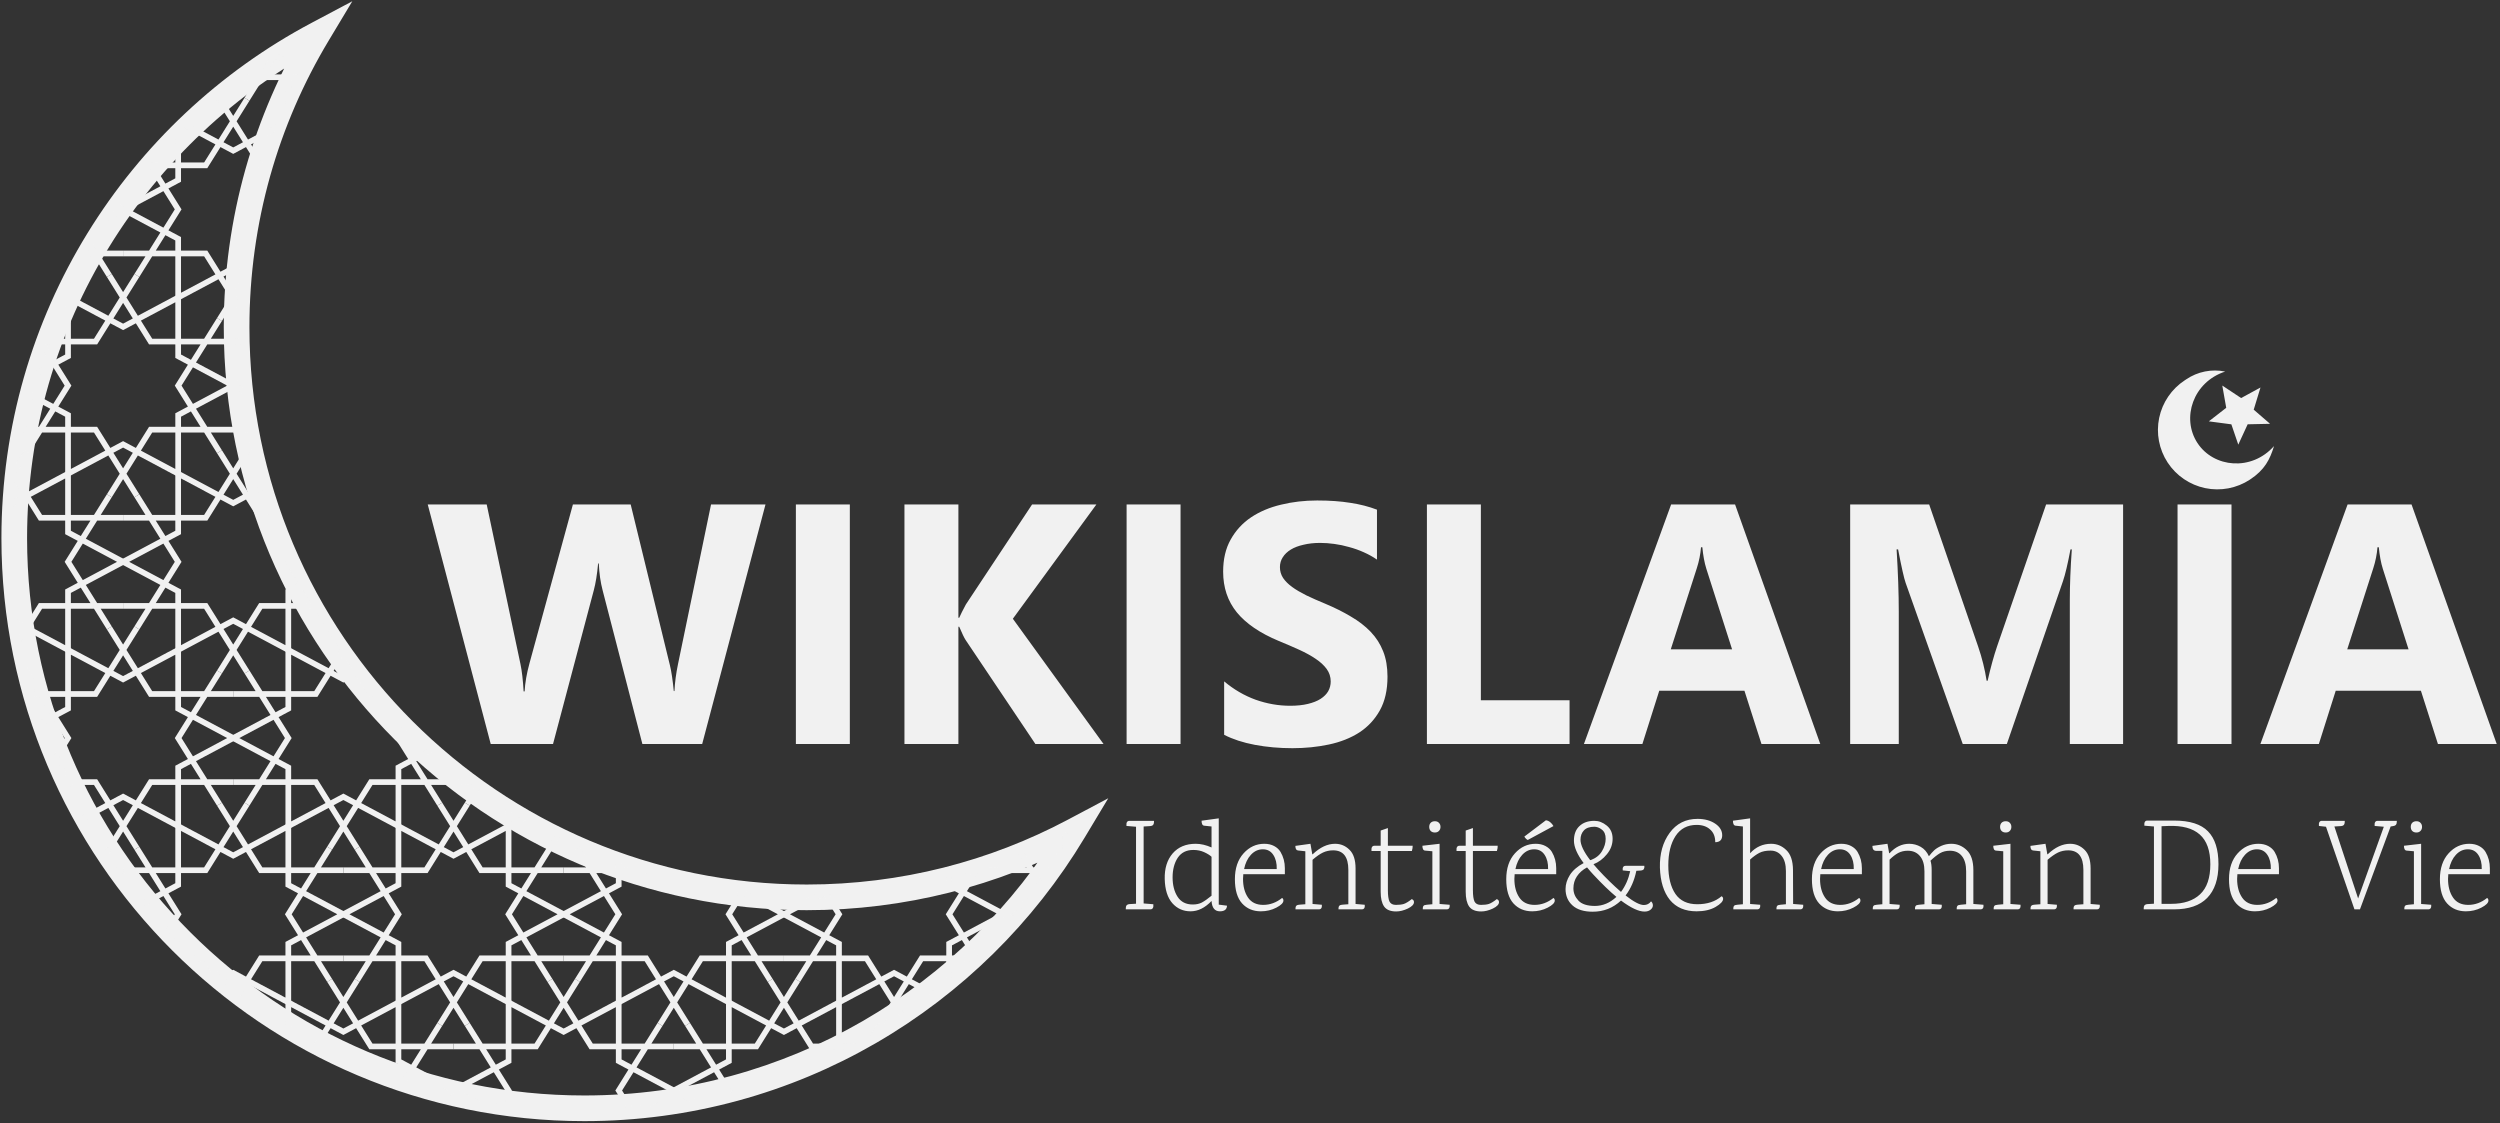 <svg width="877" height="394" viewBox="0 0 877 394" fill="none" xmlns="http://www.w3.org/2000/svg">
<rect x="0" y="0" width="877" height="394" fill="#333333" stroke="none"/>
<path d="M376.598 291.584L380.456 293.9L388.787 280.023L374.489 287.608L376.598 291.584ZM111.402 12L115.26 14.316L123.59 0.44L109.293 8.025L111.402 12ZM374.489 287.608C347.197 302.088 316.063 310.292 283 310.292V319.292C317.569 319.292 350.147 310.711 378.707 295.559L374.489 287.608ZM283 310.292C175.028 310.292 87.5 222.763 87.5 114.792H78.5C78.5 227.734 170.058 319.292 283 319.292V310.292ZM87.5 114.792C87.5 78.043 97.635 43.675 115.26 14.316L107.544 9.684C89.102 40.403 78.5 76.366 78.5 114.792H87.5ZM9.5 188.792C9.5 113.882 51.631 48.804 113.511 15.975L109.293 8.025C44.587 42.353 0.5 110.42 0.5 188.792H9.5ZM205 384.292C97.028 384.292 9.5 296.763 9.5 188.792H0.5C0.5 301.734 92.058 393.292 205 393.292V384.292ZM372.74 289.267C338.559 346.206 276.225 384.292 205 384.292V393.292C279.515 393.292 344.716 353.436 380.456 293.9L372.74 289.267Z" fill="#F1F1F1"/>
<mask id="mask0_532_1187" style="mask-type:alpha" maskUnits="userSpaceOnUse" x="5" y="12" width="372" height="377">
<mask id="path-2-inside-1_532_1187" fill="white">
<path fill-rule="evenodd" clip-rule="evenodd" d="M376.598 291.584C348.672 306.399 316.816 314.792 283 314.792C172.543 314.792 83 225.249 83 114.792C83 77.205 93.369 42.039 111.402 12C48.109 45.578 5 112.151 5 188.792C5 299.249 94.543 388.792 205 388.792C277.87 388.792 341.638 349.821 376.598 291.584Z"/>
</mask>
<path fill-rule="evenodd" clip-rule="evenodd" d="M376.598 291.584C348.672 306.399 316.816 314.792 283 314.792C172.543 314.792 83 225.249 83 114.792C83 77.205 93.369 42.039 111.402 12C48.109 45.578 5 112.151 5 188.792C5 299.249 94.543 388.792 205 388.792C277.87 388.792 341.638 349.821 376.598 291.584Z" fill="#6C4242"/>
<path d="M376.598 291.584L377.456 292.098L379.307 289.015L376.13 290.7L376.598 291.584ZM111.402 12L112.259 12.515L114.11 9.431L110.933 11.117L111.402 12ZM376.13 290.7C348.344 305.441 316.649 313.792 283 313.792V315.792C316.983 315.792 349 307.357 377.067 292.467L376.13 290.7ZM283 313.792C173.095 313.792 84 224.696 84 114.792H82C82 225.801 171.991 315.792 283 315.792V313.792ZM84 114.792C84 77.391 94.317 42.403 112.259 12.515L110.544 11.485C92.421 41.676 82 77.018 82 114.792H84ZM6 188.792C6 112.535 48.892 46.295 111.87 12.883L110.933 11.117C47.326 44.862 4 111.766 4 188.792H6ZM205 387.792C95.095 387.792 6 298.696 6 188.792H4C4 299.801 93.991 389.792 205 389.792V387.792ZM375.741 291.069C340.953 349.018 277.504 387.792 205 387.792V389.792C278.235 389.792 342.322 350.624 377.456 292.098L375.741 291.069Z" fill="black" mask="url(#path-2-inside-1_532_1187)"/>
</mask>
<g mask="url(#mask0_532_1187)">
<rect x="-150" y="-27" width="579.543" height="510" stroke="#F1F1F1"/>
<path d="M318.466 -11.546L332.954 11.636L318.466 34.818M313.636 -3.818H342.613L357.102 -27M313.636 27.091H342.613L357.102 50.273M347.443 50.273L361.931 27.091H390.909M386.079 34.818L371.59 11.636L386.079 -11.546M390.909 -3.818H361.931L347.443 -27M332.954 -19.273V1.333L313.636 11.636L332.954 21.939V42.545L352.272 32.242L371.59 42.545V21.939L390.909 11.636L371.59 1.333V-19.273L352.272 -8.97L332.954 -19.273Z" stroke="#F1F1F1" stroke-width="2"/>
<path d="M318.466 235.727L332.954 258.909L318.466 282.091M313.636 243.454H342.613L357.102 220.272M313.636 274.363H342.613L357.102 297.545M347.443 297.545L361.931 274.363H390.909M386.079 282.091L371.59 258.909L386.079 235.727M390.909 243.454H361.931L347.443 220.272M332.954 228V248.606L313.636 258.909L332.954 269.212V289.818L352.272 279.515L371.59 289.818V269.212L390.909 258.909L371.59 248.606V228L352.272 238.303L332.954 228Z" stroke="#F1F1F1" stroke-width="2"/>
<path d="M318.466 112.092L332.954 135.274L318.466 158.456M313.636 119.819H342.613L357.102 96.638M313.636 150.729H342.613L357.102 173.91M347.443 173.91L361.931 150.729H390.909M386.079 158.456L371.59 135.274L386.079 112.092M390.909 119.819H361.931L347.443 96.638M332.954 104.365V124.971L313.636 135.274L332.954 145.577V166.183L352.272 155.88L371.59 166.183V145.577L390.909 135.274L371.59 124.971V104.365L352.272 114.668L332.954 104.365Z" stroke="#F1F1F1" stroke-width="2"/>
<path d="M318.466 359.364L332.954 382.545L318.466 405.727M313.636 367.091H342.613L357.102 343.909M313.636 398H342.613L357.102 421.182M347.443 421.182L361.931 398H390.909M386.079 405.727L371.59 382.545L386.079 359.364M390.909 367.091H361.931L347.443 343.909M332.954 351.636V372.242L313.636 382.545L332.954 392.849V413.455L352.272 403.152L371.59 413.455V392.849L390.909 382.545L371.59 372.242V351.636L352.272 361.939L332.954 351.636Z" stroke="#F1F1F1" stroke-width="2"/>
<path d="M241.193 -11.546L255.682 11.636L241.193 34.818M236.364 -3.818H265.341L279.829 -27M236.364 27.091H265.341L279.829 50.273M270.17 50.273L284.659 27.091H313.636M308.807 34.818L294.318 11.636L308.807 -11.546M313.636 -3.818H284.659L270.17 -27M255.682 -19.273V1.333L236.364 11.636L255.682 21.939V42.545L275 32.242L294.318 42.545V21.939L313.636 11.636L294.318 1.333V-19.273L275 -8.97L255.682 -19.273Z" stroke="#F1F1F1" stroke-width="2"/>
<path d="M241.193 235.727L255.682 258.909L241.193 282.091M236.364 243.454H265.341L279.829 220.272M236.364 274.363H265.341L279.829 297.545M270.17 297.545L284.659 274.363H313.636M308.807 282.091L294.318 258.909L308.807 235.727M313.636 243.454H284.659L270.17 220.272M255.682 228V248.606L236.364 258.909L255.682 269.212V289.818L275 279.515L294.318 289.818V269.212L313.636 258.909L294.318 248.606V228L275 238.303L255.682 228Z" stroke="#F1F1F1" stroke-width="2"/>
<path d="M241.193 112.092L255.682 135.274L241.193 158.456M236.364 119.819H265.341L279.829 96.638M236.364 150.729H265.341L279.829 173.91M270.17 173.91L284.659 150.729H313.636M308.807 158.456L294.318 135.274L308.807 112.092M313.636 119.819H284.659L270.17 96.638M255.682 104.365V124.971L236.364 135.274L255.682 145.577V166.183L275 155.88L294.318 166.183V145.577L313.636 135.274L294.318 124.971V104.365L275 114.668L255.682 104.365Z" stroke="#F1F1F1" stroke-width="2"/>
<path d="M241.193 359.364L255.682 382.545L241.193 405.727M236.364 367.091H265.341L279.829 343.909M236.364 398H265.341L279.829 421.182M270.17 421.182L284.659 398H313.636M308.807 405.727L294.318 382.545L308.807 359.364M313.636 367.091H284.659L270.17 343.909M255.682 351.636V372.242L236.364 382.545L255.682 392.849V413.455L275 403.152L294.318 413.455V392.849L313.636 382.545L294.318 372.242V351.636L275 361.939L255.682 351.636Z" stroke="#F1F1F1" stroke-width="2"/>
<path d="M163.92 -11.546L178.409 11.636L163.92 34.818M159.091 -3.818H188.068L202.557 -27M159.091 27.091H188.068L202.557 50.273M192.898 50.273L207.386 27.091H236.363M231.534 34.818L217.045 11.636L231.534 -11.546M236.363 -3.818H207.386L192.898 -27M178.409 -19.273V1.333L159.091 11.636L178.409 21.939V42.545L197.727 32.242L217.045 42.545V21.939L236.363 11.636L217.045 1.333V-19.273L197.727 -8.97L178.409 -19.273Z" stroke="#F1F1F1" stroke-width="2"/>
<path d="M163.92 235.727L178.409 258.909L163.92 282.091M159.091 243.454H188.068L202.557 220.272M159.091 274.363H188.068L202.557 297.545M192.898 297.545L207.386 274.363H236.363M231.534 282.091L217.045 258.909L231.534 235.727M236.363 243.454H207.386L192.898 220.272M178.409 228V248.606L159.091 258.909L178.409 269.212V289.818L197.727 279.515L217.045 289.818V269.212L236.363 258.909L217.045 248.606V228L197.727 238.303L178.409 228Z" stroke="#F1F1F1" stroke-width="2"/>
<path d="M163.92 112.092L178.409 135.274L163.92 158.456M159.091 119.819H188.068L202.557 96.638M159.091 150.729H188.068L202.557 173.91M192.898 173.91L207.386 150.729H236.363M231.534 158.456L217.045 135.274L231.534 112.092M236.363 119.819H207.386L192.898 96.638M178.409 104.365V124.971L159.091 135.274L178.409 145.577V166.183L197.727 155.88L217.045 166.183V145.577L236.363 135.274L217.045 124.971V104.365L197.727 114.668L178.409 104.365Z" stroke="#F1F1F1" stroke-width="2"/>
<path d="M163.92 359.364L178.409 382.545L163.92 405.727M159.091 367.091H188.068L202.557 343.909M159.091 398H188.068L202.557 421.182M192.898 421.182L207.386 398H236.363M231.534 405.727L217.045 382.545L231.534 359.364M236.363 367.091H207.386L192.898 343.909M178.409 351.636V372.242L159.091 382.545L178.409 392.849V413.455L197.727 403.152L217.045 413.455V392.849L236.363 382.545L217.045 372.242V351.636L197.727 361.939L178.409 351.636Z" stroke="#F1F1F1" stroke-width="2"/>
<path d="M86.647 -11.546L101.136 11.636L86.647 34.818M81.817 -3.818H110.795L125.283 -27M81.817 27.091H110.795L125.283 50.273M115.624 50.273L130.113 27.091H159.09M154.261 34.818L139.772 11.636L154.261 -11.546M159.09 -3.818H130.113L115.624 -27M101.136 -19.273V1.333L81.817 11.636L101.136 21.939V42.545L120.454 32.242L139.772 42.545V21.939L159.09 11.636L139.772 1.333V-19.273L120.454 -8.97L101.136 -19.273Z" stroke="#F1F1F1" stroke-width="2"/>
<path d="M86.647 235.727L101.136 258.909L86.647 282.091M81.817 243.454H110.795L125.283 220.272M81.817 274.363H110.795L125.283 297.545M115.624 297.545L130.113 274.363H159.09M154.261 282.091L139.772 258.909L154.261 235.727M159.09 243.454H130.113L115.624 220.272M101.136 228V248.606L81.817 258.909L101.136 269.212V289.818L120.454 279.515L139.772 289.818V269.212L159.09 258.909L139.772 248.606V228L120.454 238.303L101.136 228Z" stroke="#F1F1F1" stroke-width="2"/>
<path d="M86.647 112.092L101.136 135.274L86.647 158.456M81.817 119.819H110.795L125.283 96.638M81.817 150.729H110.795L125.283 173.91M115.624 173.91L130.113 150.729H159.09M154.261 158.456L139.772 135.274L154.261 112.092M159.09 119.819H130.113L115.624 96.638M101.136 104.365V124.971L81.817 135.274L101.136 145.577V166.183L120.454 155.88L139.772 166.183V145.577L159.09 135.274L139.772 124.971V104.365L120.454 114.668L101.136 104.365Z" stroke="#F1F1F1" stroke-width="2"/>
<path d="M86.647 359.364L101.136 382.545L86.647 405.727M81.817 367.091H110.795L125.283 343.909M81.817 398H110.795L125.283 421.182M115.624 421.182L130.113 398H159.09M154.261 405.727L139.772 382.545L154.261 359.364M159.09 367.091H130.113L115.624 343.909M101.136 351.636V372.242L81.817 382.545L101.136 392.849V413.455L120.454 403.152L139.772 413.455V392.849L159.09 382.545L139.772 372.242V351.636L120.454 361.939L101.136 351.636Z" stroke="#F1F1F1" stroke-width="2"/>
<path d="M125.284 50.274L139.773 73.456L125.284 96.637M120.454 58.001H149.432L163.92 34.819M120.454 88.91H149.432L163.92 112.092M154.261 112.092L168.75 88.91H197.727M192.897 96.637L178.409 73.456L192.897 50.274M197.727 58.001H168.75L154.261 34.819M139.773 42.547V63.153L120.454 73.456L139.773 83.759V104.365L159.091 94.062L178.409 104.365V83.759L197.727 73.456L178.409 63.153V42.547L159.091 52.85L139.773 42.547Z" stroke="#F1F1F1" stroke-width="2"/>
<path d="M125.284 297.547L139.773 320.729L125.284 343.911M120.454 305.275H149.432L163.92 282.093M120.454 336.184H149.432L163.92 359.365M154.261 359.365L168.75 336.184H197.727M192.897 343.911L178.409 320.729L192.897 297.547M197.727 305.275H168.75L154.261 282.093M139.773 289.82V310.426L120.454 320.729L139.773 331.032V351.638L159.091 341.335L178.409 351.638V331.032L197.727 320.729L178.409 310.426V289.82L159.091 300.123L139.773 289.82Z" stroke="#F1F1F1" stroke-width="2"/>
<path d="M125.284 173.91L139.772 197.091L125.284 220.273M120.454 181.637H149.431L163.92 158.455M120.454 212.546H149.431L163.92 235.728M154.261 235.728L168.75 212.546H197.727M192.897 220.273L178.409 197.091L192.897 173.91M197.727 181.637H168.75L154.261 158.455M139.772 166.182V186.788L120.454 197.091L139.772 207.394V228L159.09 217.697L178.409 228V207.394L197.727 197.091L178.409 186.788V166.182L159.09 176.485L139.772 166.182Z" stroke="#F1F1F1" stroke-width="2"/>
<path d="M202.557 50.274L217.045 73.456L202.557 96.637M197.727 58.001H226.704L241.193 34.819M197.727 88.91H226.704L241.193 112.092M231.534 112.092L246.022 88.91H275M270.17 96.637L255.682 73.456L270.17 50.274M275 58.001H246.022L231.534 34.819M217.045 42.547V63.153L197.727 73.456L217.045 83.759V104.365L236.363 94.062L255.682 104.365V83.759L275 73.456L255.682 63.153V42.547L236.363 52.85L217.045 42.547Z" stroke="#F1F1F1" stroke-width="2"/>
<path d="M202.557 297.547L217.045 320.729L202.557 343.911M197.727 305.275H226.704L241.193 282.093M197.727 336.184H226.704L241.193 359.365M231.534 359.365L246.022 336.184H275M270.17 343.911L255.682 320.729L270.17 297.547M275 305.275H246.022L231.534 282.093M217.045 289.82V310.426L197.727 320.729L217.045 331.032V351.638L236.363 341.335L255.682 351.638V331.032L275 320.729L255.682 310.426V289.82L236.363 300.123L217.045 289.82Z" stroke="#F1F1F1" stroke-width="2"/>
<path d="M202.557 173.91L217.045 197.091L202.557 220.273M197.727 181.637H226.704L241.193 158.455M197.727 212.546H226.704L241.193 235.728M231.534 235.728L246.022 212.546H275M270.17 220.273L255.682 197.091L270.17 173.91M275 181.637H246.022L231.534 158.455M217.045 166.182V186.788L197.727 197.091L217.045 207.394V228L236.363 217.697L255.682 228V207.394L275 197.091L255.682 186.788V166.182L236.363 176.485L217.045 166.182Z" stroke="#F1F1F1" stroke-width="2"/>
<path d="M279.829 50.274L294.317 73.456L279.829 96.637M274.999 58.001H303.976L318.465 34.819M274.999 88.91H303.976L318.465 112.092M308.806 112.092L323.294 88.91H352.272M347.442 96.637L332.954 73.456L347.442 50.274M352.272 58.001H323.294L308.806 34.819M294.317 42.547V63.153L274.999 73.456L294.317 83.759V104.365L313.635 94.062L332.954 104.365V83.759L352.272 73.456L332.954 63.153V42.547L313.635 52.85L294.317 42.547Z" stroke="#F1F1F1" stroke-width="2"/>
<path d="M279.829 297.547L294.317 320.729L279.829 343.911M274.999 305.275H303.976L318.465 282.093M274.999 336.184H303.976L318.465 359.365M308.806 359.365L323.294 336.184H352.272M347.442 343.911L332.954 320.729L347.442 297.547M352.272 305.275H323.294L308.806 282.093M294.317 289.82V310.426L274.999 320.729L294.317 331.032V351.638L313.635 341.335L332.954 351.638V331.032L352.272 320.729L332.954 310.426V289.82L313.635 300.123L294.317 289.82Z" stroke="#F1F1F1" stroke-width="2"/>
<path d="M279.828 173.91L294.317 197.091L279.828 220.273M274.999 181.637H303.976L318.465 158.455M274.999 212.546H303.976L318.465 235.728M308.806 235.728L323.294 212.546H352.271M347.442 220.273L332.953 197.091L347.442 173.91M352.271 181.637H323.294L308.806 158.455M294.317 166.182V186.788L274.999 197.091L294.317 207.394V228L313.635 217.697L332.953 228V207.394L352.271 197.091L332.953 186.788V166.182L313.635 176.485L294.317 166.182Z" stroke="#F1F1F1" stroke-width="2"/>
<path d="M357.1 50.274L371.589 73.456L357.1 96.637M352.271 58.001H381.248L395.737 34.819M352.271 88.91H381.248L395.737 112.092M386.078 112.092L400.566 88.91H429.543M424.714 96.637L410.225 73.456L424.714 50.274M429.543 58.001H400.566L386.078 34.819M371.589 42.547V63.153L352.271 73.456L371.589 83.759V104.365L390.907 94.062L410.225 104.365V83.759L429.543 73.456L410.225 63.153V42.547L390.907 52.85L371.589 42.547Z" stroke="#F1F1F1" stroke-width="2"/>
<path d="M357.1 297.547L371.589 320.729L357.1 343.911M352.271 305.275H381.248L395.737 282.093M352.271 336.184H381.248L395.737 359.365M386.078 359.365L400.566 336.184H429.543M424.714 343.911L410.225 320.729L424.714 297.547M429.543 305.275H400.566L386.078 282.093M371.589 289.82V310.426L352.271 320.729L371.589 331.032V351.638L390.907 341.335L410.225 351.638V331.032L429.543 320.729L410.225 310.426V289.82L390.907 300.123L371.589 289.82Z" stroke="#F1F1F1" stroke-width="2"/>
<path d="M357.1 173.91L371.589 197.091L357.1 220.273M352.271 181.637H381.248L395.737 158.455M352.271 212.546H381.248L395.737 235.728M386.078 235.728L400.566 212.546H429.543M424.714 220.273L410.225 197.091L424.714 173.91M429.543 181.637H400.566L386.078 158.455M371.589 166.182V186.788L352.271 197.091L371.589 207.394V228L390.907 217.697L410.225 228V207.394L429.543 197.091L410.225 186.788V166.182L390.907 176.485L371.589 166.182Z" stroke="#F1F1F1" stroke-width="2"/>
<path d="M9.376 112.092L23.865 135.274L9.376 158.456M4.546 119.819H33.524L48.012 96.638M4.546 150.729H33.524L48.012 173.91M38.353 173.91L52.842 150.729H81.819M76.99 158.456L62.501 135.274L76.99 112.092M81.819 119.819H52.842L38.353 96.638M23.865 104.365V124.971L4.546 135.274L23.865 145.577V166.183L43.183 155.88L62.501 166.183V145.577L81.819 135.274L62.501 124.971V104.365L43.183 114.668L23.865 104.365Z" stroke="#F1F1F1" stroke-width="2"/>
<path d="M9.376 359.364L23.865 382.545L9.376 405.727M4.546 367.091H33.524L48.012 343.909M4.546 398H33.524L48.012 421.182M38.353 421.182L52.842 398H81.819M76.99 405.727L62.501 382.545L76.99 359.364M81.819 367.091H52.842L38.353 343.909M23.865 351.636V372.242L4.546 382.545L23.865 392.849V413.455L43.183 403.152L62.501 413.455V392.849L81.819 382.545L62.501 372.242V351.636L43.183 361.939L23.865 351.636Z" stroke="#F1F1F1" stroke-width="2"/>
<path d="M9.376 -11.546L23.865 11.636L9.376 34.818M4.546 -3.818H33.524L48.012 -27M4.546 27.091H33.524L48.012 50.273M38.353 50.273L52.842 27.091H81.819M76.99 34.818L62.501 11.636L76.99 -11.546M81.819 -3.818H52.842L38.353 -27M23.865 -19.273V1.333L4.546 11.636L23.865 21.939V42.545L43.183 32.242L62.501 42.545V21.939L81.819 11.636L62.501 1.333V-19.273L43.183 -8.97L23.865 -19.273Z" stroke="#F1F1F1" stroke-width="2"/>
<path d="M9.376 235.727L23.865 258.909L9.376 282.091M4.546 243.454H33.524L48.012 220.272M4.546 274.363H33.524L48.012 297.545M38.353 297.545L52.842 274.363H81.819M76.99 282.091L62.501 258.909L76.99 235.727M81.819 243.454H52.842L38.353 220.272M23.865 228V248.606L4.546 258.909L23.865 269.212V289.818L43.183 279.515L62.501 289.818V269.212L81.819 258.909L62.501 248.606V228L43.183 238.303L23.865 228Z" stroke="#F1F1F1" stroke-width="2"/>
<path d="M-29.262 50.274L-14.773 73.456L-29.262 96.637M-34.092 58.001H-5.114L9.374 34.819M-34.092 88.91H-5.114L9.374 112.092M-0.285 112.092L14.204 88.91H43.181M38.352 96.637L23.863 73.456L38.352 50.274M43.181 58.001H14.204L-0.285 34.819M-14.773 42.547V63.153L-34.092 73.456L-14.773 83.759V104.365L4.545 94.062L23.863 104.365V83.759L43.181 73.456L23.863 63.153V42.547L4.545 52.85L-14.773 42.547Z" stroke="#F1F1F1" stroke-width="2"/>
<path d="M-29.262 297.547L-14.773 320.729L-29.262 343.911M-34.092 305.275H-5.114L9.374 282.093M-34.092 336.184H-5.114L9.374 359.365M-0.285 359.365L14.204 336.184H43.181M38.352 343.911L23.863 320.729L38.352 297.547M43.181 305.275H14.204L-0.285 282.093M-14.773 289.82V310.426L-34.092 320.729L-14.773 331.032V351.638L4.545 341.335L23.863 351.638V331.032L43.181 320.729L23.863 310.426V289.82L4.545 300.123L-14.773 289.82Z" stroke="#F1F1F1" stroke-width="2"/>
<path d="M-67.898 112.092L-53.41 135.274L-67.898 158.456M-72.728 119.819H-43.751L-29.262 96.638M-72.728 150.729H-43.751L-29.262 173.91M-38.921 173.91L-24.433 150.729H4.545M-0.285 158.456L-14.774 135.274L-0.285 112.092M4.545 119.819H-24.433L-38.921 96.638M-53.41 104.365V124.971L-72.728 135.274L-53.41 145.577V166.183L-34.092 155.88L-14.774 166.183V145.577L4.545 135.274L-14.774 124.971V104.365L-34.092 114.668L-53.41 104.365Z" stroke="#F1F1F1" stroke-width="2"/>
<path d="M-67.898 359.364L-53.41 382.545L-67.898 405.727M-72.728 367.091H-43.751L-29.262 343.909M-72.728 398H-43.751L-29.262 421.182M-38.921 421.182L-24.433 398H4.545M-0.285 405.727L-14.774 382.545L-0.285 359.364M4.545 367.091H-24.433L-38.921 343.909M-53.41 351.636V372.242L-72.728 382.545L-53.41 392.849V413.455L-34.092 403.152L-14.774 413.455V392.849L4.545 382.545L-14.774 372.242V351.636L-34.092 361.939L-53.41 351.636Z" stroke="#F1F1F1" stroke-width="2"/>
<path d="M-67.898 -11.546L-53.41 11.636L-67.898 34.818M-72.728 -3.818H-43.751L-29.262 -27M-72.728 27.091H-43.751L-29.262 50.273M-38.921 50.273L-24.433 27.091H4.545M-0.285 34.818L-14.774 11.636L-0.285 -11.546M4.545 -3.818H-24.433L-38.921 -27M-53.41 -19.273V1.333L-72.728 11.636L-53.41 21.939V42.545L-34.092 32.242L-14.774 42.545V21.939L4.545 11.636L-14.774 1.333V-19.273L-34.092 -8.97L-53.41 -19.273Z" stroke="#F1F1F1" stroke-width="2"/>
<path d="M-67.898 235.727L-53.41 258.909L-67.898 282.091M-72.728 243.454H-43.751L-29.262 220.272M-72.728 274.363H-43.751L-29.262 297.545M-38.921 297.545L-24.433 274.363H4.545M-0.285 282.091L-14.774 258.909L-0.285 235.727M4.545 243.454H-24.433L-38.921 220.272M-53.41 228V248.606L-72.728 258.909L-53.41 269.212V289.818L-34.092 279.515L-14.774 289.818V269.212L4.545 258.909L-14.774 248.606V228L-34.092 238.303L-53.41 228Z" stroke="#F1F1F1" stroke-width="2"/>
<path d="M48.011 173.91L62.499 197.091L48.011 220.273M43.181 181.637H72.158L86.647 158.455M43.181 212.546H72.158L86.647 235.728M76.988 235.728L91.477 212.546H120.454M115.624 220.273L101.136 197.091L115.624 173.91M120.454 181.637H91.477L76.988 158.455M62.499 166.182V186.788L43.181 197.091L62.499 207.394V228L81.817 217.697L101.136 228V207.394L120.454 197.091L101.136 186.788V166.182L81.817 176.485L62.499 166.182Z" stroke="#F1F1F1" stroke-width="2"/>
<path d="M-29.262 173.91L-14.773 197.091L-29.262 220.273M-34.092 181.637H-5.114L9.374 158.455M-34.092 212.546H-5.114L9.374 235.728M-0.285 235.728L14.204 212.546H43.181M38.352 220.273L23.863 197.091L38.352 173.91M43.181 181.637H14.204L-0.285 158.455M-14.773 166.182V186.788L-34.092 197.091L-14.773 207.394V228L4.545 217.697L23.863 228V207.394L43.181 197.091L23.863 186.788V166.182L4.545 176.485L-14.773 166.182Z" stroke="#F1F1F1" stroke-width="2"/>
<path d="M48.011 50.274L62.499 73.456L48.011 96.637M43.181 58.001H72.158L86.647 34.819M43.181 88.91H72.158L86.647 112.092M76.988 112.092L91.477 88.91H120.454M115.624 96.637L101.136 73.456L115.624 50.274M120.454 58.001H91.477L76.988 34.819M62.499 42.547V63.153L43.181 73.456L62.499 83.759V104.365L81.817 94.062L101.136 104.365V83.759L120.454 73.456L101.136 63.153V42.547L81.817 52.85L62.499 42.547Z" stroke="#F1F1F1" stroke-width="2"/>
<path d="M48.011 297.547L62.499 320.729L48.011 343.911M43.181 305.275H72.158L86.647 282.093M43.181 336.184H72.158L86.647 359.365M76.988 359.365L91.477 336.184H120.454M115.624 343.911L101.136 320.729L115.624 297.547M120.454 305.275H91.477L76.988 282.093M62.499 289.82V310.426L43.181 320.729L62.499 331.032V351.638L81.817 341.335L101.136 351.638V331.032L120.454 320.729L101.136 310.426V289.82L81.817 300.123L62.499 289.82Z" stroke="#F1F1F1" stroke-width="2"/>
</g>
<path d="M268.531 176.977L246.324 261H225.348L211.402 207.094C210.66 204.281 210.211 201.137 210.055 197.66H209.82C209.469 201.488 208.961 204.633 208.297 207.094L194 261H172.145L150.055 176.977H170.738L182.574 232.934C183.082 235.316 183.453 238.52 183.688 242.543H184.039C184.195 239.535 184.762 236.254 185.738 232.699L200.973 176.977H221.246L235.016 233.402C235.523 235.473 235.973 238.48 236.363 242.426H236.598C236.754 239.34 237.164 236.215 237.828 233.051L249.43 176.977H268.531ZM298.121 261H279.195V176.977H298.121V261ZM387.125 261H363.219L338.727 224.496C338.258 223.793 337.516 222.25 336.5 219.867H336.207V261H317.281V176.977H336.207V216.703H336.5C336.969 215.609 337.75 214.047 338.844 212.016L362.047 176.977H384.605L355.309 217.055L387.125 261ZM414.137 261H395.211V176.977H414.137V261ZM429.43 257.777V239.027C432.828 241.879 436.52 244.027 440.504 245.473C444.488 246.879 448.512 247.582 452.574 247.582C454.957 247.582 457.027 247.367 458.785 246.938C460.582 246.508 462.066 245.922 463.238 245.18C464.449 244.398 465.348 243.5 465.934 242.484C466.52 241.43 466.812 240.297 466.812 239.086C466.812 237.445 466.344 235.98 465.406 234.691C464.469 233.402 463.18 232.211 461.539 231.117C459.938 230.023 458.023 228.969 455.797 227.953C453.57 226.938 451.168 225.902 448.59 224.848C442.027 222.113 437.125 218.773 433.883 214.828C430.68 210.883 429.078 206.117 429.078 200.531C429.078 196.156 429.957 192.406 431.715 189.281C433.473 186.117 435.855 183.52 438.863 181.488C441.91 179.457 445.426 177.973 449.41 177.035C453.395 176.059 457.613 175.57 462.066 175.57C466.441 175.57 470.309 175.844 473.668 176.391C477.066 176.898 480.191 177.699 483.043 178.793V196.312C481.637 195.336 480.094 194.477 478.414 193.734C476.773 192.992 475.074 192.387 473.316 191.918C471.559 191.41 469.801 191.039 468.043 190.805C466.324 190.57 464.684 190.453 463.121 190.453C460.973 190.453 459.02 190.668 457.262 191.098C455.504 191.488 454.02 192.055 452.809 192.797C451.598 193.539 450.66 194.438 449.996 195.492C449.332 196.508 449 197.66 449 198.949C449 200.355 449.371 201.625 450.113 202.758C450.855 203.852 451.91 204.906 453.277 205.922C454.645 206.898 456.305 207.875 458.258 208.852C460.211 209.789 462.418 210.766 464.879 211.781C468.238 213.188 471.246 214.691 473.902 216.293C476.598 217.855 478.902 219.633 480.816 221.625C482.73 223.617 484.195 225.902 485.211 228.48C486.227 231.02 486.734 233.988 486.734 237.387C486.734 242.074 485.836 246.02 484.039 249.223C482.281 252.387 479.879 254.965 476.832 256.957C473.785 258.91 470.23 260.316 466.168 261.176C462.145 262.035 457.887 262.465 453.395 262.465C448.785 262.465 444.391 262.074 440.211 261.293C436.07 260.512 432.477 259.34 429.43 257.777ZM550.602 261H500.562V176.977H519.488V245.648H550.602V261ZM638.551 261H617.926L611.949 242.309H582.066L576.148 261H555.641L586.227 176.977H608.668L638.551 261ZM607.613 227.777L598.59 199.535C597.926 197.426 597.457 194.906 597.184 191.977H596.715C596.52 194.438 596.031 196.879 595.25 199.301L586.109 227.777H607.613ZM744.781 261H726.09V210.727C726.09 205.297 726.324 199.301 726.793 192.738H726.324C725.348 197.895 724.469 201.605 723.688 203.871L704 261H688.531L668.492 204.457C667.945 202.934 667.066 199.027 665.855 192.738H665.328C665.836 201.02 666.09 208.285 666.09 214.535V261H649.039V176.977H676.754L693.922 226.781C695.289 230.766 696.285 234.77 696.91 238.793H697.262C698.316 234.145 699.43 230.102 700.602 226.664L717.77 176.977H744.781V261ZM782.809 261H763.883V176.977H782.809V261ZM875.855 261H855.23L849.254 242.309H819.371L813.453 261H792.945L823.531 176.977H845.973L875.855 261ZM844.918 227.777L835.895 199.535C835.23 197.426 834.762 194.906 834.488 191.977H834.02C833.824 194.438 833.336 196.879 832.555 199.301L823.414 227.777H844.918Z" fill="#F1F1F1"/>
<path d="M766.941 133.067L766.418 133.409C764.129 134.909 762.158 136.844 760.618 139.105C759.077 141.366 757.997 143.908 757.439 146.586C756.312 151.995 757.379 157.631 760.407 162.253C763.435 166.874 768.175 170.104 773.584 171.231C776.262 171.79 779.024 171.815 781.712 171.305C784.4 170.796 786.962 169.762 789.25 168.263C794.478 164.838 796.299 161.155 797.724 156.486C789.851 165.379 776.571 164.116 770.863 155.403C765.155 146.689 769.302 134.01 780.599 130.345C778.256 129.86 775.84 129.85 773.493 130.318C771.147 130.785 768.918 131.72 766.941 133.067ZM779.577 135.249L780.959 143.061L774.854 147.808L782.762 148.854L785.189 155.98L788.482 148.842L796.342 148.674L790.604 143.716L792.978 135.935L786.187 139.636L779.577 135.249Z" fill="#F1F1F1"/>
<path d="M401.188 289.928V316.93L404.592 317.206C404.715 318.402 404.362 319 403.534 319H394.932V318.632C394.932 317.957 395.131 317.528 395.53 317.344C395.714 317.252 395.944 317.191 396.22 317.16L398.52 317.022V290.02L395.162 289.744C395.039 288.548 395.392 287.95 396.22 287.95H404.822V288.272C404.822 288.947 404.623 289.391 404.224 289.606C404.04 289.698 403.81 289.759 403.534 289.79L401.234 289.928H401.188ZM427.952 319.69C426.143 319.69 425.161 318.479 425.008 316.056C422.708 318.479 420.255 319.69 417.648 319.69C415.072 319.69 412.941 318.739 411.254 316.838C409.567 314.906 408.678 312.085 408.586 308.374C408.494 304.663 409.414 301.673 411.346 299.404C413.309 297.135 416.007 296 419.442 296C421.221 296 423.076 296.429 425.008 297.288V289.928L422.432 289.652C421.819 289.591 421.512 289.008 421.512 287.904L427.538 287.076V317.344L430.436 317.712C430.375 319.031 429.547 319.69 427.952 319.69ZM418.614 298.162C416.191 298.162 414.367 299.082 413.14 300.922C411.944 302.762 411.346 305.047 411.346 307.776C411.346 310.505 411.929 312.775 413.094 314.584C414.259 316.393 416.038 317.298 418.43 317.298C419.657 317.298 420.715 317.068 421.604 316.608C422.524 316.117 423.659 315.32 425.008 314.216V300.554C424.425 300.002 423.567 299.465 422.432 298.944C421.297 298.423 420.025 298.162 418.614 298.162ZM450.729 306.672H436.147C436.086 307.408 436.055 307.96 436.055 308.328C436.055 310.965 436.638 313.143 437.803 314.86C438.969 316.577 440.747 317.436 443.139 317.436C445.531 317.436 447.739 316.623 449.763 314.998C450.07 315.213 450.223 315.519 450.223 315.918C450.223 316.715 449.395 317.543 447.739 318.402C446.083 319.261 444.274 319.69 442.311 319.69C439.613 319.69 437.42 318.77 435.733 316.93C434.047 315.059 433.203 312.223 433.203 308.42C433.203 304.617 434.215 301.597 436.239 299.358C438.263 297.119 440.686 296 443.507 296C444.826 296 445.976 296.261 446.957 296.782C447.939 297.303 448.69 297.993 449.211 298.852C450.223 300.569 450.729 302.471 450.729 304.556V306.672ZM447.877 304.878C447.939 302.885 447.54 301.229 446.681 299.91C445.823 298.591 444.596 297.932 443.001 297.932C441.407 297.932 440.011 298.576 438.815 299.864C437.65 301.121 436.853 302.793 436.423 304.878H447.877ZM477.692 319H469.55V318.678C469.55 318.065 469.749 317.681 470.148 317.528C470.363 317.405 471.313 317.298 473 317.206V305.154C473 300.585 471.221 298.3 467.664 298.3C466.376 298.3 465.18 298.561 464.076 299.082C463.003 299.603 461.791 300.447 460.442 301.612V317.114L463.708 317.39C463.8 318.463 463.447 319 462.65 319H454.462V318.678C454.462 318.065 454.661 317.681 455.06 317.528C455.275 317.405 456.225 317.298 457.912 317.206V298.622L455.336 298.346C454.723 298.285 454.416 297.748 454.416 296.736L459.706 296L460.35 299.68H460.488C463.064 297.227 465.686 296 468.354 296C470.317 296 472.003 296.705 473.414 298.116C474.825 299.496 475.53 301.673 475.53 304.648V317.114L478.75 317.39C478.873 318.463 478.52 319 477.692 319ZM486.87 298.53V312.284C486.87 314.124 487.054 315.443 487.422 316.24C487.82 317.037 488.572 317.436 489.676 317.436C490.81 317.436 491.73 317.329 492.436 317.114C493.172 316.869 494.107 316.301 495.242 315.412C495.763 315.596 496.024 315.949 496.024 316.47C496.024 317.267 495.303 318.019 493.862 318.724C492.42 319.399 491.056 319.736 489.768 319.736C487.774 319.736 486.364 319.153 485.536 317.988C484.738 316.823 484.34 315.105 484.34 312.836V298.53H481.12C480.997 297.303 481.35 296.69 482.178 296.69H484.34V291.354L486.87 290.48V296.69H495.564C495.594 297.181 495.502 297.794 495.288 298.53H486.87ZM507.489 319H499.117V318.678C499.117 318.065 499.316 317.681 499.715 317.528C499.929 317.436 500.849 317.329 502.475 317.206V298.622L499.899 298.392C499.285 298.331 498.979 297.763 498.979 296.69L505.005 296V317.114L508.547 317.39C508.639 318.463 508.286 319 507.489 319ZM504.775 291.492C504.437 291.86 503.962 292.044 503.349 292.044C502.735 292.044 502.245 291.86 501.877 291.492C501.539 291.124 501.371 290.649 501.371 290.066C501.371 289.483 501.539 289.008 501.877 288.64C502.245 288.272 502.735 288.088 503.349 288.088C503.962 288.088 504.437 288.272 504.775 288.64C505.143 289.008 505.327 289.483 505.327 290.066C505.327 290.649 505.143 291.124 504.775 291.492ZM516.698 298.53V312.284C516.698 314.124 516.882 315.443 517.25 316.24C517.649 317.037 518.4 317.436 519.504 317.436C520.639 317.436 521.559 317.329 522.264 317.114C523 316.869 523.935 316.301 525.07 315.412C525.591 315.596 525.852 315.949 525.852 316.47C525.852 317.267 525.131 318.019 523.69 318.724C522.249 319.399 520.884 319.736 519.596 319.736C517.603 319.736 516.192 319.153 515.364 317.988C514.567 316.823 514.168 315.105 514.168 312.836V298.53H510.948C510.825 297.303 511.178 296.69 512.006 296.69H514.168V291.354L516.698 290.48V296.69H525.392C525.423 297.181 525.331 297.794 525.116 298.53H516.698ZM545.919 306.672H531.337C531.275 307.408 531.245 307.96 531.245 308.328C531.245 310.965 531.827 313.143 532.993 314.86C534.158 316.577 535.937 317.436 538.329 317.436C540.721 317.436 542.929 316.623 544.953 314.998C545.259 315.213 545.413 315.519 545.413 315.918C545.413 316.715 544.585 317.543 542.929 318.402C541.273 319.261 539.463 319.69 537.501 319.69C534.802 319.69 532.609 318.77 530.923 316.93C529.236 315.059 528.393 312.223 528.393 308.42C528.393 304.617 529.405 301.597 531.429 299.358C533.453 297.119 535.875 296 538.697 296C540.015 296 541.165 296.261 542.147 296.782C543.128 297.303 543.879 297.993 544.401 298.852C545.413 300.569 545.919 302.471 545.919 304.556V306.672ZM543.067 304.878C543.128 302.885 542.729 301.229 541.871 299.91C541.012 298.591 539.785 297.932 538.191 297.932C536.596 297.932 535.201 298.576 534.005 299.864C532.839 301.121 532.042 302.793 531.613 304.878H543.067ZM544.953 289.79L535.937 294.666C535.477 294.451 535.078 294.053 534.741 293.47L542.285 287.766C542.806 287.797 543.312 288.011 543.803 288.41C544.293 288.809 544.677 289.269 544.953 289.79ZM576.654 317.482C577.727 317.482 578.57 317.053 579.184 316.194C579.613 316.562 579.828 317.037 579.828 317.62C579.828 318.172 579.567 318.663 579.046 319.092C578.524 319.552 577.804 319.782 576.884 319.782C574.86 319.782 572.115 318.494 568.65 315.918C565.859 318.525 562.547 319.828 558.714 319.828C555.616 319.828 553.255 319.092 551.63 317.62C550.004 316.148 549.192 314.231 549.192 311.87C549.192 310.214 549.698 308.573 550.71 306.948C551.752 305.323 553.362 303.927 555.54 302.762C553.27 299.726 552.136 297.104 552.136 294.896C552.136 292.688 552.78 290.986 554.068 289.79C555.356 288.563 557.104 287.95 559.312 287.95C560.845 287.95 562.286 288.502 563.636 289.606C565.016 290.71 565.706 292.259 565.706 294.252C565.706 296.245 565.031 298.055 563.682 299.68C562.363 301.305 560.799 302.471 558.99 303.176C559.296 303.575 559.818 304.173 560.554 304.97C563.283 307.945 565.982 310.582 568.65 312.882C570.183 310.827 571.256 308.405 571.87 305.614L569.248 305.338C569.125 304.265 569.478 303.728 570.306 303.728H576.838C576.807 303.82 576.807 303.943 576.838 304.096C576.868 304.219 576.853 304.357 576.792 304.51C576.761 304.633 576.715 304.755 576.654 304.878C576.5 305.154 576.132 305.323 575.55 305.384L574.032 305.476C573.326 308.88 572.069 311.763 570.26 314.124C573.112 316.363 575.243 317.482 576.654 317.482ZM558.07 301.704C559.848 301.029 561.152 299.987 561.98 298.576C562.838 297.165 563.268 295.724 563.268 294.252C563.268 292.78 562.823 291.707 561.934 291.032C561.075 290.357 560.201 290.02 559.312 290.02C557.656 290.02 556.429 290.449 555.632 291.308C554.834 292.167 554.436 293.255 554.436 294.574C554.436 296.383 555.57 298.775 557.84 301.75L558.024 301.658L558.07 301.704ZM551.952 311.64C551.952 313.235 552.534 314.661 553.7 315.918C554.865 317.175 556.797 317.804 559.496 317.804C562.225 317.804 564.74 316.746 567.04 314.63C564.678 312.667 562.01 310.091 559.036 306.902C558.422 306.258 557.656 305.384 556.736 304.28C555.202 305.108 554.022 306.151 553.194 307.408C552.366 308.635 551.952 310.045 551.952 311.64ZM595.5 287.26C597.953 287.26 600.008 287.812 601.664 288.916C603.32 290.02 604.148 291.385 604.148 293.01C604.148 294.605 603.335 295.417 601.71 295.448C601.71 293.516 601.112 292.029 599.916 290.986C598.751 289.913 597.171 289.376 595.178 289.376C591.958 289.376 589.489 290.679 587.772 293.286C586.085 295.893 585.242 299.312 585.242 303.544C585.242 307.776 586.07 311.119 587.726 313.572C589.382 315.995 591.943 317.206 595.408 317.206C598.904 317.206 601.741 316.271 603.918 314.4C604.286 314.584 604.47 314.891 604.47 315.32C604.47 316.179 603.581 317.129 601.802 318.172C600.023 319.184 597.815 319.69 595.178 319.69C591.13 319.69 588.002 318.356 585.794 315.688C583.617 312.989 582.451 309.217 582.298 304.372C582.175 299.527 583.31 295.463 585.702 292.182C588.094 288.901 591.36 287.26 595.5 287.26ZM631.512 319H623.186V318.678C623.186 318.065 623.385 317.681 623.784 317.528C623.999 317.436 624.903 317.329 626.498 317.206V305.614C626.498 303.253 625.992 301.459 624.98 300.232C623.999 299.005 622.711 298.392 621.116 298.392C619.521 298.392 618.218 298.653 617.206 299.174C616.194 299.695 615.105 300.477 613.94 301.52V317.114L617.482 317.39C617.574 318.463 617.221 319 616.424 319H608.052V318.678C608.052 318.065 608.251 317.681 608.65 317.528C608.865 317.436 609.785 317.329 611.41 317.206V289.928L608.834 289.652C608.221 289.591 607.914 289.008 607.914 287.904L613.94 287.076V299.312C615.964 297.104 618.417 296 621.3 296C623.355 296 625.133 296.736 626.636 298.208C628.169 299.649 628.951 301.98 628.982 305.2L629.028 317.114L632.57 317.39C632.662 318.463 632.309 319 631.512 319ZM653.147 306.672H638.565C638.504 307.408 638.473 307.96 638.473 308.328C638.473 310.965 639.056 313.143 640.221 314.86C641.387 316.577 643.165 317.436 645.557 317.436C647.949 317.436 650.157 316.623 652.181 314.998C652.488 315.213 652.641 315.519 652.641 315.918C652.641 316.715 651.813 317.543 650.157 318.402C648.501 319.261 646.692 319.69 644.729 319.69C642.031 319.69 639.838 318.77 638.151 316.93C636.465 315.059 635.621 312.223 635.621 308.42C635.621 304.617 636.633 301.597 638.657 299.358C640.681 297.119 643.104 296 645.925 296C647.244 296 648.394 296.261 649.375 296.782C650.357 297.303 651.108 297.993 651.629 298.852C652.641 300.569 653.147 302.471 653.147 304.556V306.672ZM650.295 304.878C650.357 302.885 649.958 301.229 649.099 299.91C648.241 298.591 647.014 297.932 645.419 297.932C643.825 297.932 642.429 298.576 641.233 299.864C640.068 301.121 639.271 302.793 638.841 304.878H650.295ZM694.738 319H686.412V318.678C686.412 318.065 686.611 317.681 687.01 317.528C687.225 317.436 688.129 317.329 689.724 317.206V305.66C689.724 303.299 689.218 301.505 688.206 300.278C687.225 299.051 685.829 298.438 684.02 298.438C682.701 298.438 681.536 298.729 680.524 299.312C679.543 299.895 678.439 300.769 677.212 301.934C677.488 302.762 677.626 303.866 677.626 305.246V317.114L681.168 317.39C681.291 318.463 680.938 319 680.11 319H671.784V318.678C671.784 318.065 671.983 317.681 672.382 317.528C672.597 317.436 673.501 317.329 675.096 317.206V305.66C675.096 303.329 674.575 301.551 673.532 300.324C672.489 299.067 671.063 298.438 669.254 298.438C667.997 298.438 666.877 298.699 665.896 299.22C664.945 299.741 663.933 300.523 662.86 301.566V317.114L666.402 317.39C666.494 318.463 666.141 319 665.344 319H656.972V318.678C656.972 318.065 657.171 317.681 657.57 317.528C657.785 317.436 658.705 317.329 660.33 317.206V298.484H658.214C657.294 298.484 656.834 297.901 656.834 296.736L662.124 296L662.722 299.312H662.86C664.884 297.104 667.184 296 669.76 296C671.171 296 672.505 296.353 673.762 297.058C675.019 297.763 675.985 298.867 676.66 300.37C677.304 299.542 677.917 298.852 678.5 298.3C679.083 297.748 679.911 297.227 680.984 296.736C682.088 296.245 683.269 296 684.526 296C686.581 296 688.375 296.736 689.908 298.208C691.472 299.68 692.254 302.026 692.254 305.246V317.114L695.796 317.39C695.919 318.463 695.566 319 694.738 319ZM707.75 319H699.378V318.678C699.378 318.065 699.578 317.681 699.976 317.528C700.191 317.436 701.111 317.329 702.736 317.206V298.622L700.16 298.392C699.547 298.331 699.24 297.763 699.24 296.69L705.266 296V317.114L708.808 317.39C708.9 318.463 708.548 319 707.75 319ZM705.036 291.492C704.699 291.86 704.224 292.044 703.61 292.044C702.997 292.044 702.506 291.86 702.138 291.492C701.801 291.124 701.632 290.649 701.632 290.066C701.632 289.483 701.801 289.008 702.138 288.64C702.506 288.272 702.997 288.088 703.61 288.088C704.224 288.088 704.699 288.272 705.036 288.64C705.404 289.008 705.588 289.483 705.588 290.066C705.588 290.649 705.404 291.124 705.036 291.492ZM735.544 319H727.402V318.678C727.402 318.065 727.601 317.681 728 317.528C728.214 317.405 729.165 317.298 730.852 317.206V305.154C730.852 300.585 729.073 298.3 725.516 298.3C724.228 298.3 723.032 298.561 721.928 299.082C720.854 299.603 719.643 300.447 718.294 301.612V317.114L721.56 317.39C721.652 318.463 721.299 319 720.502 319H712.314V318.678C712.314 318.065 712.513 317.681 712.912 317.528C713.126 317.405 714.077 317.298 715.764 317.206V298.622L713.188 298.346C712.574 298.285 712.268 297.748 712.268 296.736L717.558 296L718.202 299.68H718.34C720.916 297.227 723.538 296 726.206 296C728.168 296 729.855 296.705 731.266 298.116C732.676 299.496 733.382 301.673 733.382 304.648V317.114L736.602 317.39C736.724 318.463 736.372 319 735.544 319ZM753.304 287.858H762.642C768.162 287.858 772.133 289.115 774.556 291.63C777.009 294.114 778.236 297.963 778.236 303.176C778.236 308.359 776.917 312.299 774.28 314.998C771.673 317.666 767.794 319 762.642 319H752.016V318.632C752.016 317.957 752.215 317.528 752.614 317.344C752.798 317.252 753.028 317.191 753.304 317.16L755.604 317.022V289.928L752.246 289.652C752.123 288.456 752.476 287.858 753.304 287.858ZM758.272 317.068H761.676C766.061 317.068 769.435 315.949 771.796 313.71C774.188 311.471 775.384 307.96 775.384 303.176C775.384 298.392 774.142 294.911 771.658 292.734C769.205 290.557 765.525 289.56 760.618 289.744L758.272 289.836V317.068ZM799.458 306.672H784.876C784.814 307.408 784.784 307.96 784.784 308.328C784.784 310.965 785.366 313.143 786.532 314.86C787.697 316.577 789.476 317.436 791.868 317.436C794.26 317.436 796.468 316.623 798.492 314.998C798.798 315.213 798.952 315.519 798.952 315.918C798.952 316.715 798.124 317.543 796.468 318.402C794.812 319.261 793.002 319.69 791.04 319.69C788.341 319.69 786.148 318.77 784.462 316.93C782.775 315.059 781.932 312.223 781.932 308.42C781.932 304.617 782.944 301.597 784.968 299.358C786.992 297.119 789.414 296 792.236 296C793.554 296 794.704 296.261 795.686 296.782C796.667 297.303 797.418 297.993 797.94 298.852C798.952 300.569 799.458 302.471 799.458 304.556V306.672ZM796.606 304.878C796.667 302.885 796.268 301.229 795.41 299.91C794.551 298.591 793.324 297.932 791.73 297.932C790.135 297.932 788.74 298.576 787.544 299.864C786.378 301.121 785.581 302.793 785.152 304.878H796.606ZM834.083 287.95H840.799C840.799 287.95 840.799 288.057 840.799 288.272C840.799 289.192 840.37 289.698 839.511 289.79L838.637 289.928L827.873 319H825.941L815.959 290.02L813.475 289.744C813.353 288.548 813.705 287.95 814.533 287.95H822.537V288.272C822.537 288.947 822.338 289.391 821.939 289.606C821.755 289.698 821.525 289.759 821.249 289.79L818.949 289.928H818.903L827.229 315.182L836.245 290.02L833.025 289.744C832.903 288.548 833.255 287.95 834.083 287.95ZM851.815 319H843.443V318.678C843.443 318.065 843.642 317.681 844.041 317.528C844.255 317.436 845.175 317.329 846.801 317.206V298.622L844.225 298.392C843.611 298.331 843.305 297.763 843.305 296.69L849.331 296V317.114L852.873 317.39C852.965 318.463 852.612 319 851.815 319ZM849.101 291.492C848.763 291.86 848.288 292.044 847.675 292.044C847.061 292.044 846.571 291.86 846.203 291.492C845.865 291.124 845.697 290.649 845.697 290.066C845.697 289.483 845.865 289.008 846.203 288.64C846.571 288.272 847.061 288.088 847.675 288.088C848.288 288.088 848.763 288.272 849.101 288.64C849.469 289.008 849.653 289.483 849.653 290.066C849.653 290.649 849.469 291.124 849.101 291.492ZM873.444 306.672H858.862C858.801 307.408 858.77 307.96 858.77 308.328C858.77 310.965 859.353 313.143 860.518 314.86C861.683 316.577 863.462 317.436 865.854 317.436C868.246 317.436 870.454 316.623 872.478 314.998C872.785 315.213 872.938 315.519 872.938 315.918C872.938 316.715 872.11 317.543 870.454 318.402C868.798 319.261 866.989 319.69 865.026 319.69C862.327 319.69 860.135 318.77 858.448 316.93C856.761 315.059 855.918 312.223 855.918 308.42C855.918 304.617 856.93 301.597 858.954 299.358C860.978 297.119 863.401 296 866.222 296C867.541 296 868.691 296.261 869.672 296.782C870.653 297.303 871.405 297.993 871.926 298.852C872.938 300.569 873.444 302.471 873.444 304.556V306.672ZM870.592 304.878C870.653 302.885 870.255 301.229 869.396 299.91C868.537 298.591 867.311 297.932 865.716 297.932C864.121 297.932 862.726 298.576 861.53 299.864C860.365 301.121 859.567 302.793 859.138 304.878H870.592Z" fill="#F1F1F1"/>
</svg>
